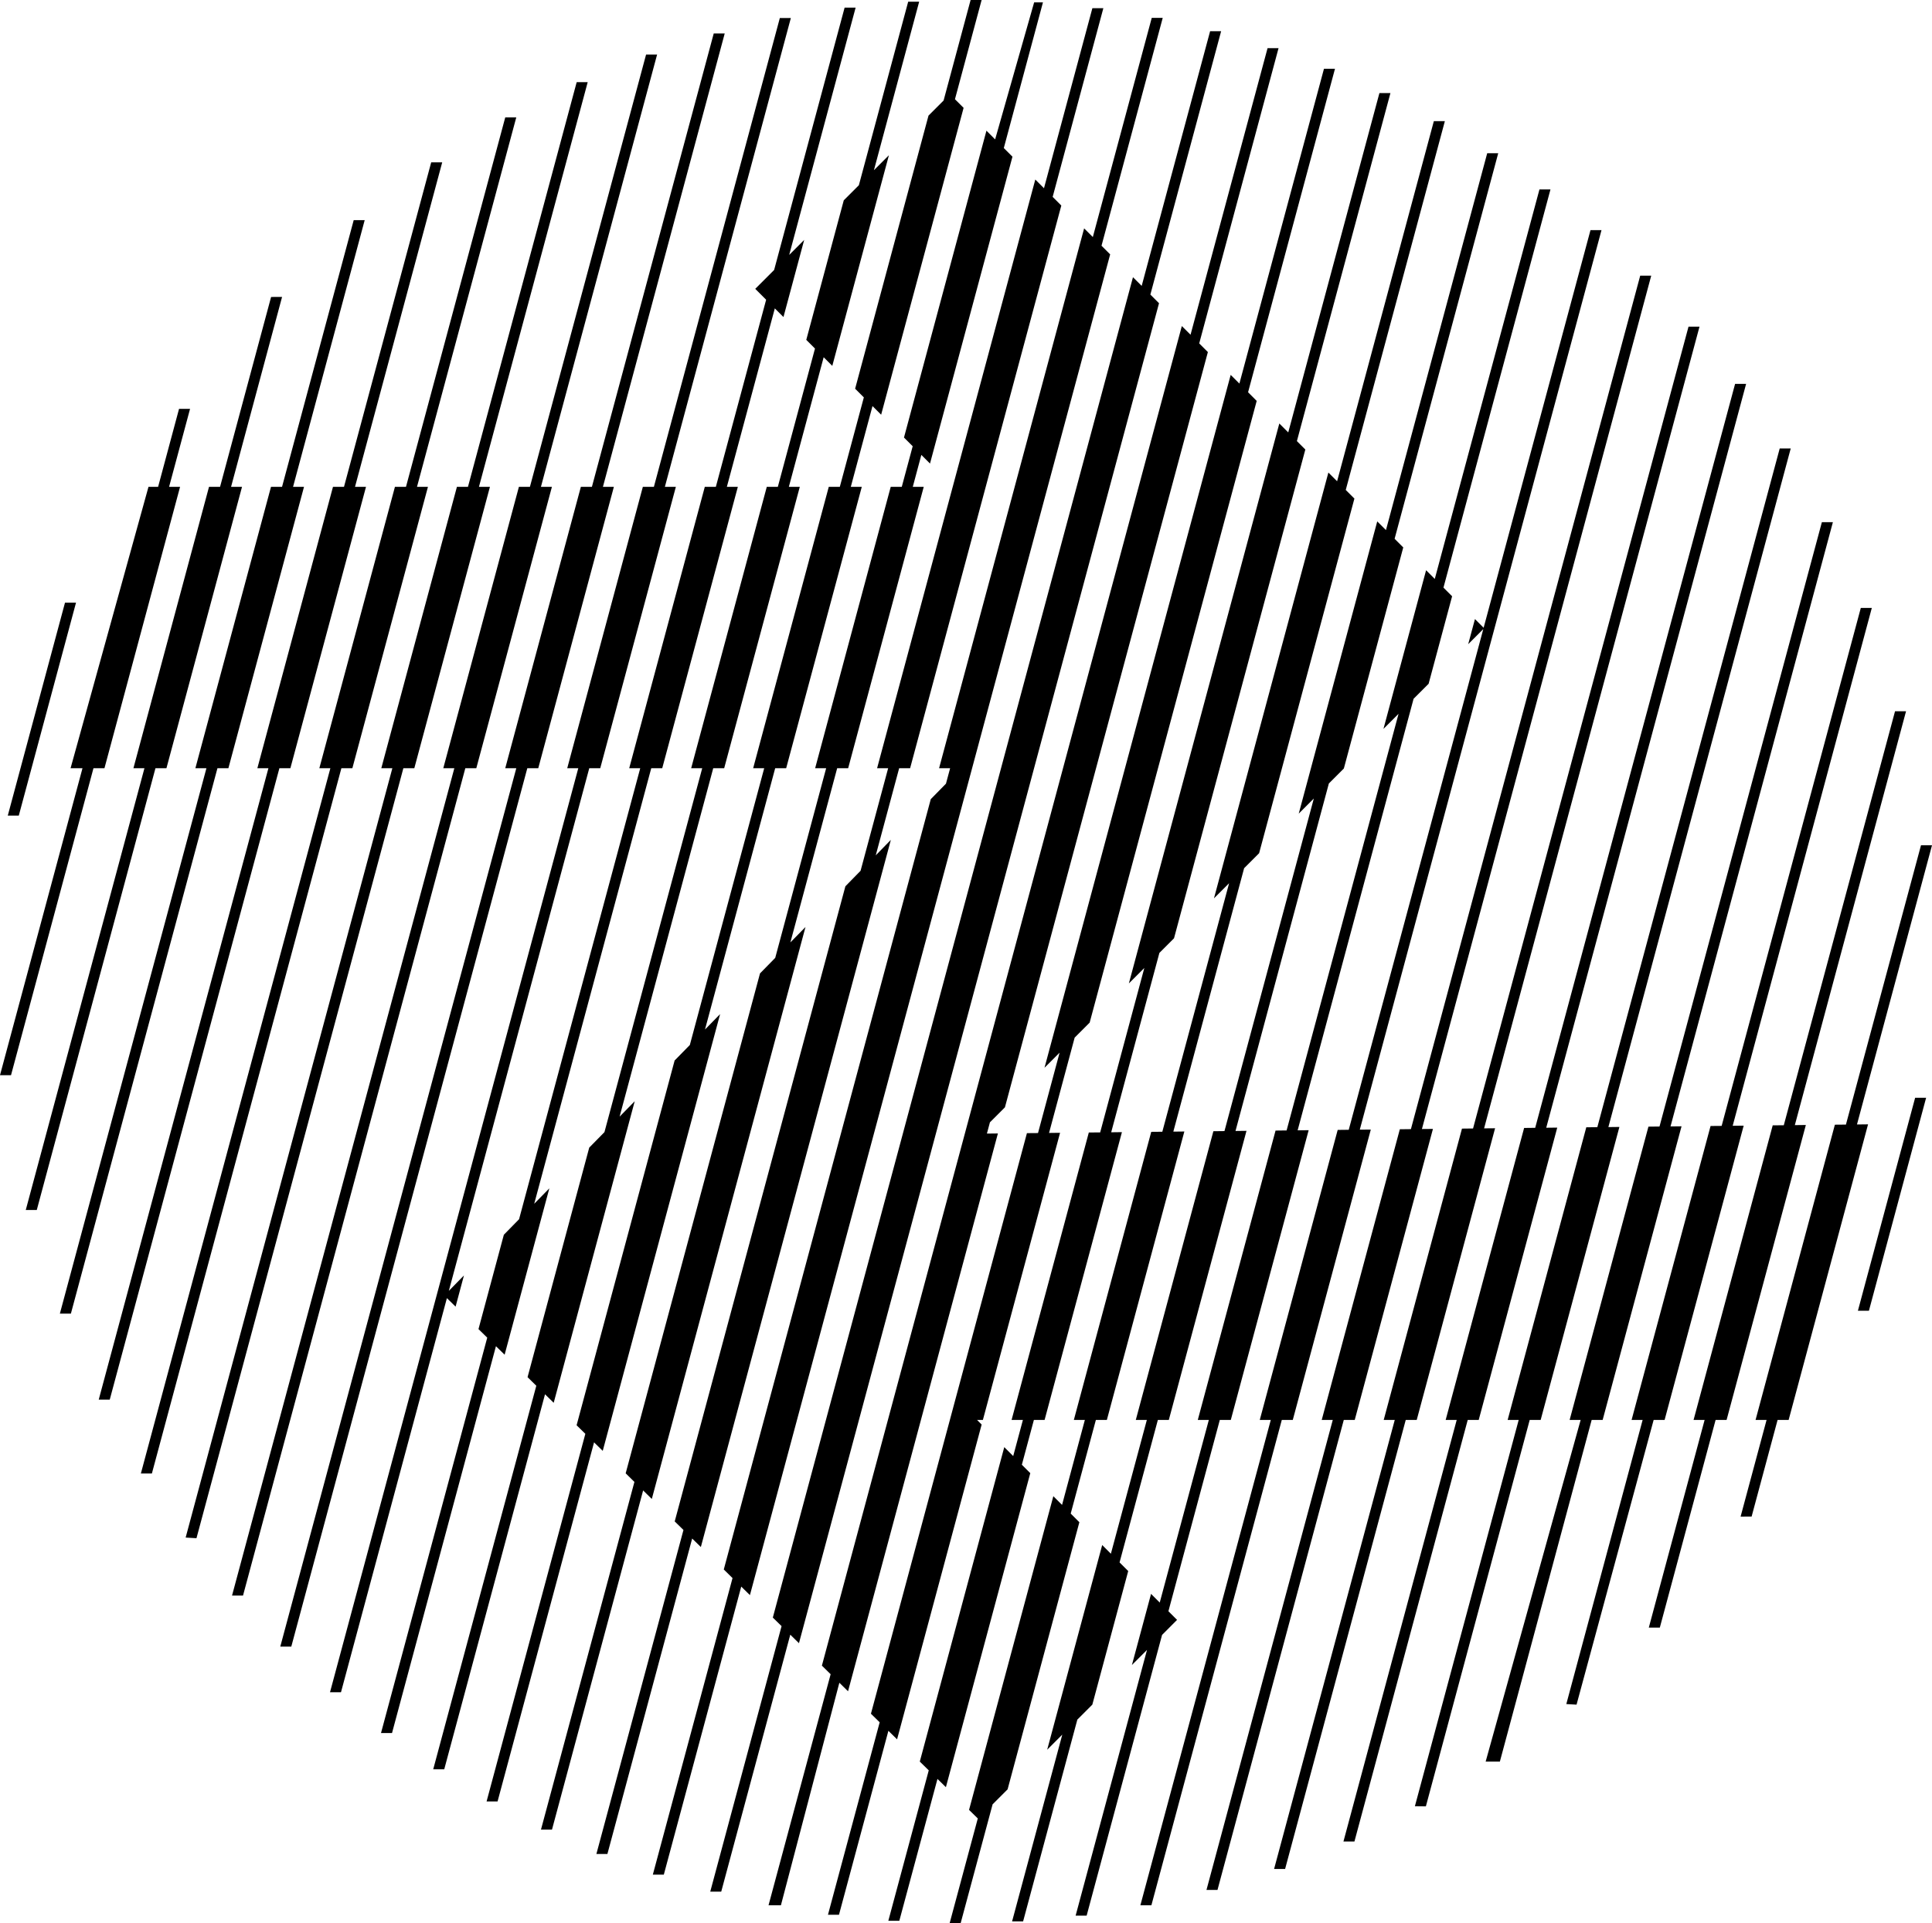 <svg id="Layer_1" data-name="Layer 1" xmlns="http://www.w3.org/2000/svg" viewBox="0 0 620.88 618.18">   <defs>        </defs>   <polygon class="cls-1" points="600.31 361.42 596.77 361.46 620.88 271.72 617.34 271.72 593.22 361.5 589.67 361.53 564.18 456.43 567.72 456.43 559.37 487.51 562.91 487.5 571.26 456.43 574.79 456.43 574.81 456.43 600.33 361.42 600.31 361.42"></polygon>   <polygon class="cls-1" points="225.23 497.29 286.29 269.98 281.44 274.94 288.96 246.94 292.48 246.94 341.07 66.07 338.29 63.29 354.58 2.64 351.05 2.64 335.5 60.51 332.71 57.71 306.21 156.35 306.17 156.49 281.87 246.94 285.42 246.94 276.56 279.91 271.68 284.9 216.83 489.06 219.64 491.81 191.66 595.96 195.2 595.96 222.44 494.56 225.23 497.29"></polygon>   <polygon class="cls-1" points="241 512.75 356.77 81.77 353.99 78.99 373.66 5.75 370.13 5.75 351.2 76.2 348.4 73.41 301.79 246.94 305.34 246.94 304 251.91 299.12 256.89 232.6 504.51 235.41 507.27 209.8 602.6 213.33 602.6 238.21 510.01 241 512.75"></polygon>   <polygon class="cls-1" points="256.76 528.2 372.47 97.47 369.69 94.69 392.43 10.03 388.89 10.03 366.9 91.9 364.1 89.11 248.36 519.97 251.17 522.72 228.25 608.07 231.78 608.07 253.97 525.47 256.76 528.2"></polygon>   <polygon class="cls-1" points="272.53 543.66 320.69 364.35 317.16 364.39 318.13 360.77 322.95 355.95 388.17 113.17 385.39 110.39 410.88 15.48 407.35 15.48 382.6 107.6 379.8 104.81 264.13 535.42 266.94 538.18 246.98 612.45 250.96 612.45 269.74 540.92 272.53 543.66"></polygon>   <polygon class="cls-1" points="288.29 559.11 315.47 457.92 313.99 456.43 315.87 456.43 340.67 364.14 337.13 364.18 345.36 333.54 350.18 328.72 403.86 128.87 401.09 126.09 429.02 22.1 425.48 22.1 398.3 123.3 395.5 120.51 335.67 343.23 340.52 338.38 333.58 364.22 330.02 364.25 279.89 550.88 282.7 553.63 266.08 615.5 269.62 615.5 285.5 556.37 288.29 559.11"></polygon>   <polygon class="cls-1" points="415.46 456.43 440.53 363.1 436.99 363.13 514.67 73.97 511.13 73.97 476.79 201.8 474 199 471.83 207.07 476.68 202.22 433.44 363.17 429.89 363.21 404.85 456.43 408.39 456.43 366.48 612.45 370.02 612.45 411.93 456.43 415.46 456.43"></polygon>   <polygon class="cls-1" points="435.37 456.43 460.5 362.89 456.96 362.92 530.65 88.61 527.11 88.61 453.42 362.96 449.86 363 424.76 456.43 428.31 456.43 387.72 607.52 391.26 607.52 431.85 456.43 435.37 456.43"></polygon>   <polygon class="cls-1" points="455.29 456.43 480.47 362.68 476.94 362.71 546.16 105.01 542.63 105.01 473.39 362.75 469.83 362.79 444.68 456.43 448.23 456.43 409.45 600.78 412.99 600.78 451.76 456.43 455.29 456.43"></polygon>   <polygon class="cls-1" points="475.21 456.43 500.45 362.47 496.91 362.51 561.14 123.4 557.6 123.4 493.36 362.54 489.8 362.58 464.59 456.43 468.14 456.43 431.74 591.95 435.27 591.95 471.68 456.43 475.21 456.43"></polygon>   <polygon class="cls-1" points="495.12 456.43 520.42 362.26 516.88 362.3 575.48 144.16 571.94 144.16 513.33 362.33 509.78 362.37 484.51 456.43 488.06 456.43 454.7 580.61 458.23 580.65 491.6 456.43 495.12 456.43"></polygon>   <polygon class="cls-1" points="515.04 456.43 540.39 362.05 536.85 362.09 589.03 167.85 585.49 167.85 533.31 362.12 529.75 362.16 504.43 456.43 507.97 456.43 477.44 566.26 482.01 566.26 511.51 456.43 515.04 456.43"></polygon>   <polygon class="cls-1" points="534.95 456.43 560.36 361.84 556.83 361.88 601.54 195.42 598 195.42 553.28 361.92 549.72 361.95 524.34 456.43 527.89 456.43 503.36 547.77 506.65 547.96 531.43 456.43 534.95 456.43"></polygon>   <polygon class="cls-1" points="576.8 361.67 612.54 228.63 609 228.63 573.25 361.71 569.69 361.74 544.26 456.43 547.81 456.43 529.87 523.2 533.41 523.2 551.34 456.43 554.87 456.43 580.34 361.63 576.8 361.67"></polygon>   <polygon class="cls-1" points="33.57 246.94 57.87 156.49 54.34 156.49 61.08 131.42 57.54 131.42 50.81 156.49 47.72 156.49 32.16 212.7 22.68 246.94 22.96 246.94 26.51 246.94 0 345.62 3.54 345.62 30.04 246.94 33.57 246.94"></polygon>   <polygon class="cls-1" points="53.49 246.94 77.78 156.49 74.26 156.49 90.65 95.45 87.12 95.46 70.72 156.49 67.17 156.49 42.88 246.94 46.42 246.94 8.28 388.95 11.82 388.95 49.96 246.94 53.49 246.94"></polygon>   <polygon class="cls-1" points="73.4 246.94 97.7 156.49 94.18 156.49 117.2 70.76 113.67 70.76 90.64 156.49 87.09 156.49 62.79 246.94 66.34 246.94 19.24 422.27 22.78 422.27 69.88 246.94 73.4 246.94"></polygon>   <polygon class="cls-1" points="93.32 246.94 117.62 156.49 114.09 156.49 142.11 52.19 138.57 52.19 110.55 156.49 107.01 156.49 82.71 246.94 86.26 246.94 31.73 449.91 35.27 449.91 89.79 246.94 93.32 246.94"></polygon>   <polygon class="cls-1" points="113.24 246.94 137.53 156.49 134.01 156.49 165.91 37.74 162.37 37.74 130.47 156.49 126.92 156.49 102.63 246.94 106.17 246.94 45.27 473.66 48.81 473.66 109.71 246.94 113.24 246.94"></polygon>   <polygon class="cls-1" points="133.15 246.94 157.45 156.49 153.92 156.49 188.87 26.4 185.33 26.4 150.39 156.49 146.84 156.49 122.54 246.94 126.09 246.94 59.66 494.25 63.14 494.46 129.63 246.94 133.15 246.94"></polygon>   <polygon class="cls-1" points="153.07 246.94 177.37 156.49 173.84 156.49 211.17 17.54 207.63 17.53 170.3 156.49 166.76 156.49 142.46 246.94 146.01 246.94 74.57 512.89 78.1 512.89 149.54 246.94 153.07 246.94"></polygon>   <polygon class="cls-1" points="172.98 246.94 197.28 156.49 193.76 156.49 232.9 10.76 229.37 10.76 190.22 156.49 186.67 156.49 162.37 246.94 165.92 246.94 90.07 529.31 93.61 529.31 169.46 246.94 172.98 246.94"></polygon>   <polygon class="cls-1" points="146.41 420.02 149.1 409.99 144.24 414.95 189.37 246.94 192.9 246.94 217.2 156.49 213.67 156.49 254.15 5.8 250.61 5.8 210.14 156.49 206.59 156.49 182.29 246.94 185.84 246.94 106.05 543.98 109.58 543.98 143.62 417.28 146.41 420.02"></polygon>   <polygon class="cls-1" points="162.17 435.47 176.54 381.99 171.68 386.95 209.29 246.94 212.82 246.94 237.12 156.49 233.59 156.49 249 99.13 251.78 101.91 258.44 77.12 253.62 81.94 274.97 2.45 271.43 2.45 248.78 86.78 243.93 91.63 242.71 92.85 243.41 93.55 246.21 96.35 230.05 156.49 226.5 156.49 202.21 246.94 205.75 246.94 166.81 391.92 161.92 396.91 153.77 427.24 156.58 429.99 122.44 557.09 125.98 557.09 159.38 432.74 162.17 435.47"></polygon>   <polygon class="cls-1" points="177.94 450.93 203.98 353.99 199.12 358.94 229.21 246.94 232.73 246.94 257.03 156.49 253.51 156.49 264.7 114.83 267.47 117.61 285.67 49.89 280.85 54.71 295.39 .55 291.86 .55 276.01 59.54 271.16 64.39 259.11 109.25 261.91 112.04 249.97 156.49 246.42 156.49 222.12 246.94 225.67 246.94 194.25 363.92 189.36 368.9 169.54 442.69 172.35 445.45 139.22 568.75 142.76 568.75 175.15 448.19 177.94 450.93"></polygon>   <polygon class="cls-1" points="193.7 466.38 231.42 325.98 226.56 330.94 249.12 246.94 252.65 246.94 276.95 156.49 273.42 156.49 280.39 130.53 283.17 133.31 309.67 34.67 306.89 31.9 315.46 0 311.92 0 303.24 32.31 298.39 37.16 274.81 124.95 277.61 127.74 269.89 156.49 266.34 156.49 242.04 246.94 245.59 246.94 221.69 335.91 216.8 340.9 185.3 458.15 188.11 460.9 156.37 579.08 159.9 579.08 190.91 463.65 193.7 466.38"></polygon>   <polygon class="cls-1" points="209.47 481.84 258.86 297.98 254 302.94 269.04 246.94 272.57 246.94 296.86 156.49 293.34 156.49 296.09 146.23 298.87 149.01 325.37 50.37 322.59 47.59 335.17 .76 332.34 .76 319.8 44.81 317.01 42.01 290.51 140.65 293.31 143.44 289.8 156.49 286.25 156.49 261.96 246.94 265.5 246.94 249.13 307.91 244.24 312.9 201.07 473.6 203.88 476.36 173.85 588.13 177.39 588.13 206.68 479.1 209.47 481.84"></polygon>   <polygon class="cls-1" points="344.09 486.54 352.18 456.43 355.71 456.43 380.61 363.72 377.07 363.76 399.82 279.08 404.64 274.26 435.26 160.27 432.48 157.49 464.33 38.94 460.79 38.94 429.7 154.7 426.9 151.9 390.13 288.77 394.99 283.92 373.53 363.8 369.97 363.83 345.1 456.43 348.64 456.43 341.31 483.75 338.51 480.95 311.42 581.79 314.23 584.54 305.19 618.18 308.73 618.17 318.99 580 323.81 575.18 346.87 489.32 344.09 486.54"></polygon>   <polygon class="cls-1" points="328.39 470.84 332.26 456.43 335.7 456.43 360.55 363.93 357.1 363.97 372.59 306.31 377.29 301.61 419.49 144.5 416.78 141.79 446.84 29.91 443.3 29.91 414 139 411.13 136.13 362.78 316.12 367.75 311.15 353.56 364.01 349.91 364.04 325.09 456.43 328.73 456.43 325.61 468.05 322.74 465.18 295.59 566.26 298.47 569.08 285.48 617.44 289.01 617.44 301.27 571.83 303.98 574.49 331.1 473.54 328.39 470.84"></polygon>   <polygon class="cls-1" points="351.04 547.95 362.57 505.01 359.79 502.24 372.1 456.43 375.62 456.43 400.58 363.51 397.05 363.55 427.05 251.85 431.87 247.03 450.96 175.97 448.18 173.19 481.48 49.25 477.94 49.25 445.4 170.4 442.6 167.6 417.37 261.54 422.22 256.68 393.5 363.59 389.94 363.63 365.01 456.43 368.56 456.43 357 499.45 354.21 496.65 336.53 562.45 341.38 557.6 325.25 617.64 328.79 617.64 346.22 552.77 351.04 547.95"></polygon>   <polygon class="cls-1" points="378.27 520.71 375.49 517.93 392.01 456.43 395.54 456.43 420.56 363.3 417.02 363.34 454.28 224.62 459.11 219.8 466.66 191.67 463.88 188.89 498.27 60.89 494.73 60.89 461.09 186.1 458.3 183.3 444.6 234.3 449.45 229.45 413.47 363.38 409.92 363.42 384.93 456.43 388.48 456.43 372.7 515.15 369.91 512.35 363.76 535.22 368.61 530.37 345.67 615.78 349.21 615.78 373.45 525.54 378.27 520.71"></polygon>   <polygon class="cls-1" points="597.07 421.33 600.61 421.33 618.99 352.88 615.46 352.88 597.07 421.33"></polygon>   <polygon class="cls-1" points="24.43 193.72 20.89 193.72 2.5 262.17 6.04 262.17 24.43 193.72"></polygon> </svg>